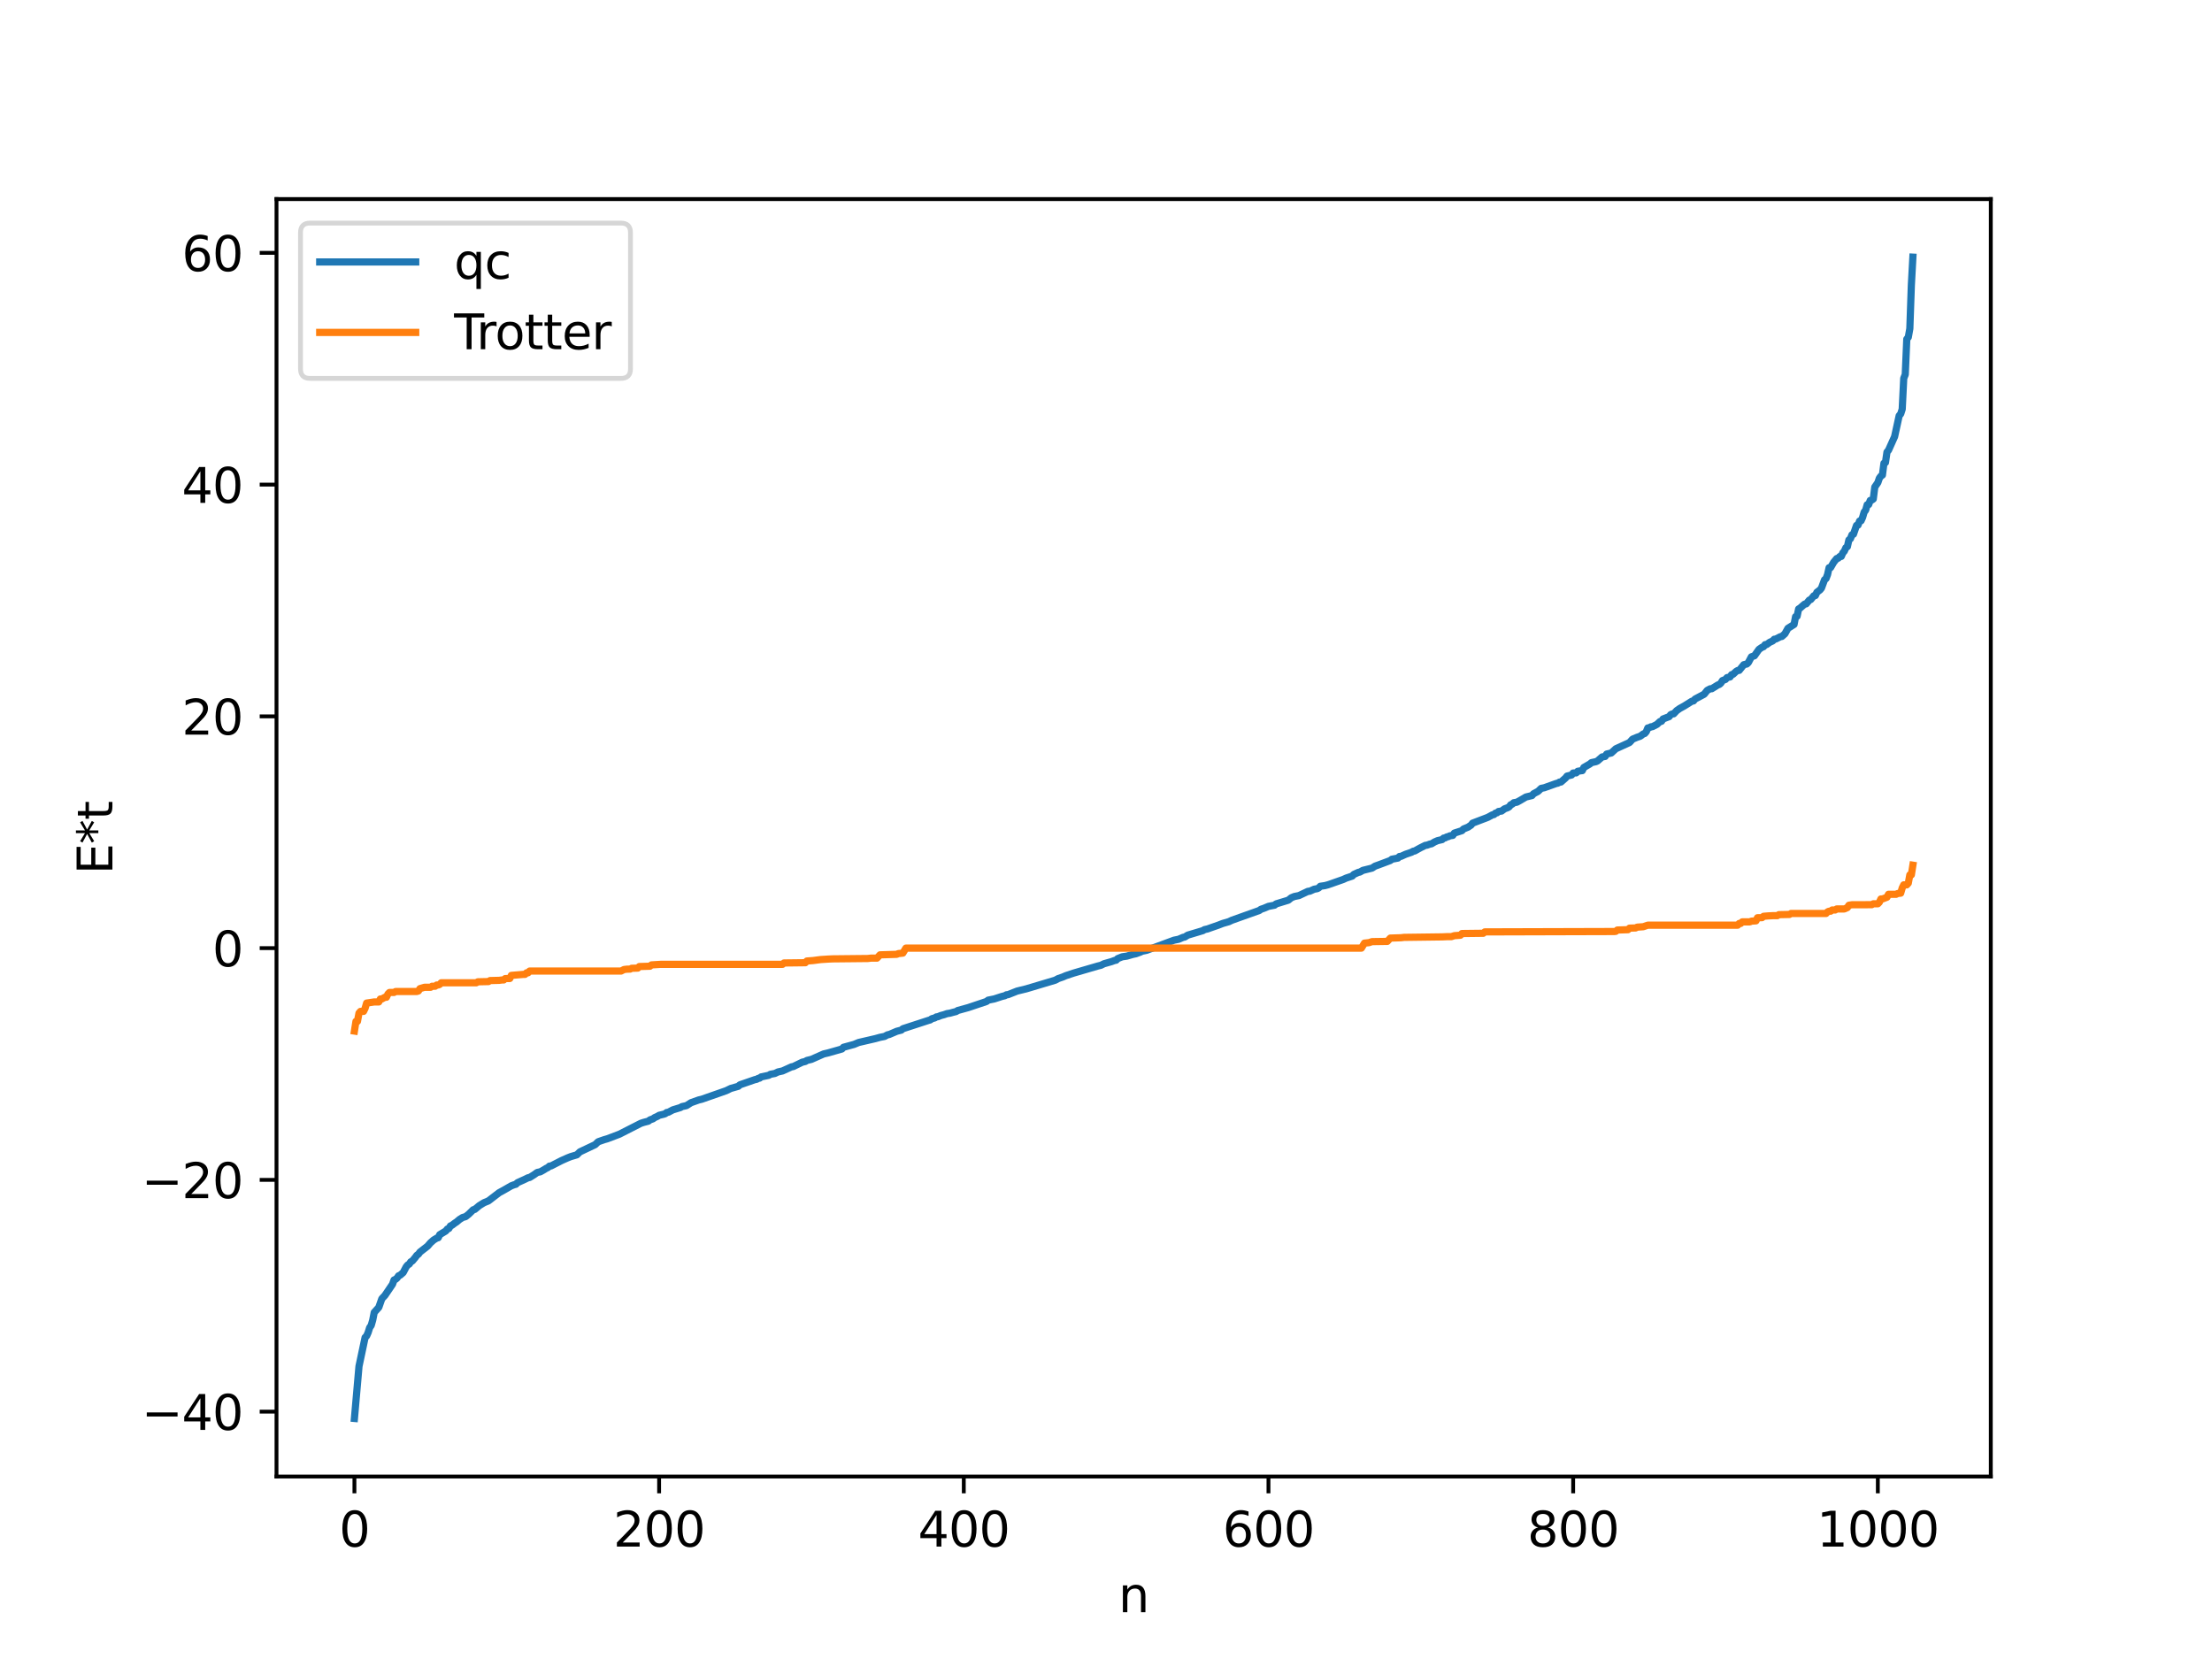 <?xml version="1.0" encoding="utf-8" standalone="no"?>
<!DOCTYPE svg PUBLIC "-//W3C//DTD SVG 1.1//EN"
  "http://www.w3.org/Graphics/SVG/1.1/DTD/svg11.dtd">
<svg xmlns:xlink="http://www.w3.org/1999/xlink" width="460.8pt" height="345.6pt" viewBox="0 0 460.8 345.6" xmlns="http://www.w3.org/2000/svg" version="1.1">
 <defs>
  <style type="text/css">*{stroke-linejoin: round; stroke-linecap: butt}</style>
 </defs>
 <g id="figure_1">
  <g id="patch_1">
   <path d="M 0 345.6 
L 460.8 345.6 
L 460.8 0 
L 0 0 
z
" style="fill: #ffffff"/>
  </g>
  <g id="axes_1">
   <g id="patch_2">
    <path d="M 57.6 307.584 
L 414.72 307.584 
L 414.72 41.472 
L 57.6 41.472 
z
" style="fill: #ffffff"/>
   </g>
   <g id="matplotlib.axis_1">
    <g id="xtick_1">
     <g id="line2d_1">
      <defs>
       <path id="m0d0a11dd89" d="M 0 0 
L 0 3.5 
" style="stroke: #000000; stroke-width: 0.8"/>
      </defs>
      <g>
       <use xlink:href="#m0d0a11dd89" x="73.833" y="307.584" style="stroke: #000000; stroke-width: 0.8"/>
      </g>
     </g>
     <g id="text_1">
      <!-- 0 -->
      <g transform="translate(70.651 322.182) scale(0.1 -0.1)">
       <defs>
        <path id="DejaVuSans-30" d="M 2034 4250 
Q 1547 4250 1301 3770 
Q 1056 3291 1056 2328 
Q 1056 1369 1301 889 
Q 1547 409 2034 409 
Q 2525 409 2770 889 
Q 3016 1369 3016 2328 
Q 3016 3291 2770 3770 
Q 2525 4250 2034 4250 
z
M 2034 4750 
Q 2819 4750 3233 4129 
Q 3647 3509 3647 2328 
Q 3647 1150 3233 529 
Q 2819 -91 2034 -91 
Q 1250 -91 836 529 
Q 422 1150 422 2328 
Q 422 3509 836 4129 
Q 1250 4750 2034 4750 
z
" transform="scale(0.016)"/>
       </defs>
       <use xlink:href="#DejaVuSans-30"/>
      </g>
     </g>
    </g>
    <g id="xtick_2">
     <g id="line2d_2">
      <g>
       <use xlink:href="#m0d0a11dd89" x="137.304" y="307.584" style="stroke: #000000; stroke-width: 0.8"/>
      </g>
     </g>
     <g id="text_2">
      <!-- 200 -->
      <g transform="translate(127.76 322.182) scale(0.1 -0.1)">
       <defs>
        <path id="DejaVuSans-32" d="M 1228 531 
L 3431 531 
L 3431 0 
L 469 0 
L 469 531 
Q 828 903 1448 1529 
Q 2069 2156 2228 2338 
Q 2531 2678 2651 2914 
Q 2772 3150 2772 3378 
Q 2772 3750 2511 3984 
Q 2250 4219 1831 4219 
Q 1534 4219 1204 4116 
Q 875 4013 500 3803 
L 500 4441 
Q 881 4594 1212 4672 
Q 1544 4750 1819 4750 
Q 2544 4750 2975 4387 
Q 3406 4025 3406 3419 
Q 3406 3131 3298 2873 
Q 3191 2616 2906 2266 
Q 2828 2175 2409 1742 
Q 1991 1309 1228 531 
z
" transform="scale(0.016)"/>
       </defs>
       <use xlink:href="#DejaVuSans-32"/>
       <use xlink:href="#DejaVuSans-30" x="63.623"/>
       <use xlink:href="#DejaVuSans-30" x="127.246"/>
      </g>
     </g>
    </g>
    <g id="xtick_3">
     <g id="line2d_3">
      <g>
       <use xlink:href="#m0d0a11dd89" x="200.775" y="307.584" style="stroke: #000000; stroke-width: 0.8"/>
      </g>
     </g>
     <g id="text_3">
      <!-- 400 -->
      <g transform="translate(191.231 322.182) scale(0.1 -0.1)">
       <defs>
        <path id="DejaVuSans-34" d="M 2419 4116 
L 825 1625 
L 2419 1625 
L 2419 4116 
z
M 2253 4666 
L 3047 4666 
L 3047 1625 
L 3713 1625 
L 3713 1100 
L 3047 1100 
L 3047 0 
L 2419 0 
L 2419 1100 
L 313 1100 
L 313 1709 
L 2253 4666 
z
" transform="scale(0.016)"/>
       </defs>
       <use xlink:href="#DejaVuSans-34"/>
       <use xlink:href="#DejaVuSans-30" x="63.623"/>
       <use xlink:href="#DejaVuSans-30" x="127.246"/>
      </g>
     </g>
    </g>
    <g id="xtick_4">
     <g id="line2d_4">
      <g>
       <use xlink:href="#m0d0a11dd89" x="264.246" y="307.584" style="stroke: #000000; stroke-width: 0.8"/>
      </g>
     </g>
     <g id="text_4">
      <!-- 600 -->
      <g transform="translate(254.702 322.182) scale(0.1 -0.1)">
       <defs>
        <path id="DejaVuSans-36" d="M 2113 2584 
Q 1688 2584 1439 2293 
Q 1191 2003 1191 1497 
Q 1191 994 1439 701 
Q 1688 409 2113 409 
Q 2538 409 2786 701 
Q 3034 994 3034 1497 
Q 3034 2003 2786 2293 
Q 2538 2584 2113 2584 
z
M 3366 4563 
L 3366 3988 
Q 3128 4100 2886 4159 
Q 2644 4219 2406 4219 
Q 1781 4219 1451 3797 
Q 1122 3375 1075 2522 
Q 1259 2794 1537 2939 
Q 1816 3084 2150 3084 
Q 2853 3084 3261 2657 
Q 3669 2231 3669 1497 
Q 3669 778 3244 343 
Q 2819 -91 2113 -91 
Q 1303 -91 875 529 
Q 447 1150 447 2328 
Q 447 3434 972 4092 
Q 1497 4750 2381 4750 
Q 2619 4750 2861 4703 
Q 3103 4656 3366 4563 
z
" transform="scale(0.016)"/>
       </defs>
       <use xlink:href="#DejaVuSans-36"/>
       <use xlink:href="#DejaVuSans-30" x="63.623"/>
       <use xlink:href="#DejaVuSans-30" x="127.246"/>
      </g>
     </g>
    </g>
    <g id="xtick_5">
     <g id="line2d_5">
      <g>
       <use xlink:href="#m0d0a11dd89" x="327.717" y="307.584" style="stroke: #000000; stroke-width: 0.8"/>
      </g>
     </g>
     <g id="text_5">
      <!-- 800 -->
      <g transform="translate(318.173 322.182) scale(0.1 -0.1)">
       <defs>
        <path id="DejaVuSans-38" d="M 2034 2216 
Q 1584 2216 1326 1975 
Q 1069 1734 1069 1313 
Q 1069 891 1326 650 
Q 1584 409 2034 409 
Q 2484 409 2743 651 
Q 3003 894 3003 1313 
Q 3003 1734 2745 1975 
Q 2488 2216 2034 2216 
z
M 1403 2484 
Q 997 2584 770 2862 
Q 544 3141 544 3541 
Q 544 4100 942 4425 
Q 1341 4750 2034 4750 
Q 2731 4750 3128 4425 
Q 3525 4100 3525 3541 
Q 3525 3141 3298 2862 
Q 3072 2584 2669 2484 
Q 3125 2378 3379 2068 
Q 3634 1759 3634 1313 
Q 3634 634 3220 271 
Q 2806 -91 2034 -91 
Q 1263 -91 848 271 
Q 434 634 434 1313 
Q 434 1759 690 2068 
Q 947 2378 1403 2484 
z
M 1172 3481 
Q 1172 3119 1398 2916 
Q 1625 2713 2034 2713 
Q 2441 2713 2670 2916 
Q 2900 3119 2900 3481 
Q 2900 3844 2670 4047 
Q 2441 4250 2034 4250 
Q 1625 4250 1398 4047 
Q 1172 3844 1172 3481 
z
" transform="scale(0.016)"/>
       </defs>
       <use xlink:href="#DejaVuSans-38"/>
       <use xlink:href="#DejaVuSans-30" x="63.623"/>
       <use xlink:href="#DejaVuSans-30" x="127.246"/>
      </g>
     </g>
    </g>
    <g id="xtick_6">
     <g id="line2d_6">
      <g>
       <use xlink:href="#m0d0a11dd89" x="391.188" y="307.584" style="stroke: #000000; stroke-width: 0.8"/>
      </g>
     </g>
     <g id="text_6">
      <!-- 1000 -->
      <g transform="translate(378.463 322.182) scale(0.1 -0.1)">
       <defs>
        <path id="DejaVuSans-31" d="M 794 531 
L 1825 531 
L 1825 4091 
L 703 3866 
L 703 4441 
L 1819 4666 
L 2450 4666 
L 2450 531 
L 3481 531 
L 3481 0 
L 794 0 
L 794 531 
z
" transform="scale(0.016)"/>
       </defs>
       <use xlink:href="#DejaVuSans-31"/>
       <use xlink:href="#DejaVuSans-30" x="63.623"/>
       <use xlink:href="#DejaVuSans-30" x="127.246"/>
       <use xlink:href="#DejaVuSans-30" x="190.869"/>
      </g>
     </g>
    </g>
    <g id="text_7">
     <!-- n -->
     <g transform="translate(232.991 335.861) scale(0.1 -0.1)">
      <defs>
       <path id="DejaVuSans-6e" d="M 3513 2113 
L 3513 0 
L 2938 0 
L 2938 2094 
Q 2938 2591 2744 2837 
Q 2550 3084 2163 3084 
Q 1697 3084 1428 2787 
Q 1159 2491 1159 1978 
L 1159 0 
L 581 0 
L 581 3500 
L 1159 3500 
L 1159 2956 
Q 1366 3272 1645 3428 
Q 1925 3584 2291 3584 
Q 2894 3584 3203 3211 
Q 3513 2838 3513 2113 
z
" transform="scale(0.016)"/>
      </defs>
      <use xlink:href="#DejaVuSans-6e"/>
     </g>
    </g>
   </g>
   <g id="matplotlib.axis_2">
    <g id="ytick_1">
     <g id="line2d_7">
      <defs>
       <path id="mdba0d6da45" d="M 0 0 
L -3.5 0 
" style="stroke: #000000; stroke-width: 0.8"/>
      </defs>
      <g>
       <use xlink:href="#mdba0d6da45" x="57.6" y="294.07" style="stroke: #000000; stroke-width: 0.8"/>
      </g>
     </g>
     <g id="text_8">
      <!-- −40 -->
      <g transform="translate(29.495 297.869) scale(0.1 -0.1)">
       <defs>
        <path id="DejaVuSans-2212" d="M 678 2272 
L 4684 2272 
L 4684 1741 
L 678 1741 
L 678 2272 
z
" transform="scale(0.016)"/>
       </defs>
       <use xlink:href="#DejaVuSans-2212"/>
       <use xlink:href="#DejaVuSans-34" x="83.789"/>
       <use xlink:href="#DejaVuSans-30" x="147.412"/>
      </g>
     </g>
    </g>
    <g id="ytick_2">
     <g id="line2d_8">
      <g>
       <use xlink:href="#mdba0d6da45" x="57.6" y="245.79" style="stroke: #000000; stroke-width: 0.8"/>
      </g>
     </g>
     <g id="text_9">
      <!-- −20 -->
      <g transform="translate(29.495 249.589) scale(0.1 -0.1)">
       <use xlink:href="#DejaVuSans-2212"/>
       <use xlink:href="#DejaVuSans-32" x="83.789"/>
       <use xlink:href="#DejaVuSans-30" x="147.412"/>
      </g>
     </g>
    </g>
    <g id="ytick_3">
     <g id="line2d_9">
      <g>
       <use xlink:href="#mdba0d6da45" x="57.6" y="197.511" style="stroke: #000000; stroke-width: 0.8"/>
      </g>
     </g>
     <g id="text_10">
      <!-- 0 -->
      <g transform="translate(44.237 201.31) scale(0.1 -0.1)">
       <use xlink:href="#DejaVuSans-30"/>
      </g>
     </g>
    </g>
    <g id="ytick_4">
     <g id="line2d_10">
      <g>
       <use xlink:href="#mdba0d6da45" x="57.6" y="149.231" style="stroke: #000000; stroke-width: 0.8"/>
      </g>
     </g>
     <g id="text_11">
      <!-- 20 -->
      <g transform="translate(37.875 153.031) scale(0.1 -0.1)">
       <use xlink:href="#DejaVuSans-32"/>
       <use xlink:href="#DejaVuSans-30" x="63.623"/>
      </g>
     </g>
    </g>
    <g id="ytick_5">
     <g id="line2d_11">
      <g>
       <use xlink:href="#mdba0d6da45" x="57.6" y="100.952" style="stroke: #000000; stroke-width: 0.8"/>
      </g>
     </g>
     <g id="text_12">
      <!-- 40 -->
      <g transform="translate(37.875 104.751) scale(0.1 -0.1)">
       <use xlink:href="#DejaVuSans-34"/>
       <use xlink:href="#DejaVuSans-30" x="63.623"/>
      </g>
     </g>
    </g>
    <g id="ytick_6">
     <g id="line2d_12">
      <g>
       <use xlink:href="#mdba0d6da45" x="57.6" y="52.672" style="stroke: #000000; stroke-width: 0.8"/>
      </g>
     </g>
     <g id="text_13">
      <!-- 60 -->
      <g transform="translate(37.875 56.472) scale(0.1 -0.1)">
       <use xlink:href="#DejaVuSans-36"/>
       <use xlink:href="#DejaVuSans-30" x="63.623"/>
      </g>
     </g>
    </g>
    <g id="text_14">
     <!-- E*t -->
     <g transform="translate(23.416 182.148) rotate(-90) scale(0.1 -0.1)">
      <defs>
       <path id="DejaVuSans-45" d="M 628 4666 
L 3578 4666 
L 3578 4134 
L 1259 4134 
L 1259 2753 
L 3481 2753 
L 3481 2222 
L 1259 2222 
L 1259 531 
L 3634 531 
L 3634 0 
L 628 0 
L 628 4666 
z
" transform="scale(0.016)"/>
       <path id="DejaVuSans-2a" d="M 3009 3897 
L 1888 3291 
L 3009 2681 
L 2828 2375 
L 1778 3009 
L 1778 1831 
L 1422 1831 
L 1422 3009 
L 372 2375 
L 191 2681 
L 1313 3291 
L 191 3897 
L 372 4206 
L 1422 3572 
L 1422 4750 
L 1778 4750 
L 1778 3572 
L 2828 4206 
L 3009 3897 
z
" transform="scale(0.016)"/>
       <path id="DejaVuSans-74" d="M 1172 4494 
L 1172 3500 
L 2356 3500 
L 2356 3053 
L 1172 3053 
L 1172 1153 
Q 1172 725 1289 603 
Q 1406 481 1766 481 
L 2356 481 
L 2356 0 
L 1766 0 
Q 1100 0 847 248 
Q 594 497 594 1153 
L 594 3053 
L 172 3053 
L 172 3500 
L 594 3500 
L 594 4494 
L 1172 4494 
z
" transform="scale(0.016)"/>
      </defs>
      <use xlink:href="#DejaVuSans-45"/>
      <use xlink:href="#DejaVuSans-2a" x="63.184"/>
      <use xlink:href="#DejaVuSans-74" x="113.184"/>
     </g>
    </g>
   </g>
   <g id="line2d_13">
    <path d="M 73.833 295.488 
L 74.785 284.622 
L 76.054 278.626 
L 76.372 278.305 
L 76.689 277.587 
L 77.006 276.568 
L 77.324 276.116 
L 77.641 275.013 
L 77.958 273.402 
L 78.91 272.348 
L 79.545 270.546 
L 80.18 269.871 
L 81.767 267.532 
L 82.084 266.638 
L 82.401 266.505 
L 82.719 266.236 
L 83.036 265.77 
L 83.353 265.648 
L 83.988 265.098 
L 84.623 263.901 
L 84.94 263.514 
L 85.258 263.329 
L 85.575 262.854 
L 85.892 262.694 
L 86.527 261.932 
L 86.844 261.491 
L 87.162 261.274 
L 87.479 260.834 
L 89.066 259.602 
L 89.7 258.876 
L 90.335 258.318 
L 90.97 257.925 
L 91.287 257.841 
L 91.605 257.202 
L 92.874 256.434 
L 93.191 256.03 
L 93.509 255.919 
L 93.826 255.388 
L 94.143 255.248 
L 94.778 254.77 
L 95.096 254.569 
L 95.73 254.032 
L 96.365 253.628 
L 97 253.446 
L 97.634 252.941 
L 98.586 252.011 
L 98.904 251.939 
L 99.856 251.145 
L 100.808 250.557 
L 101.76 250.158 
L 103.981 248.456 
L 104.934 247.936 
L 106.52 247.024 
L 107.155 246.787 
L 107.472 246.707 
L 107.79 246.38 
L 109.377 245.659 
L 110.011 245.346 
L 110.329 245.295 
L 111.281 244.7 
L 111.915 244.241 
L 112.55 244.113 
L 113.185 243.759 
L 113.82 243.365 
L 114.137 243.23 
L 114.454 242.925 
L 114.772 242.901 
L 116.993 241.76 
L 118.262 241.197 
L 118.897 240.946 
L 120.167 240.57 
L 120.801 239.955 
L 123.975 238.455 
L 124.61 237.85 
L 125.879 237.409 
L 126.514 237.229 
L 129.053 236.267 
L 133.496 234.004 
L 134.13 233.799 
L 135.082 233.555 
L 135.4 233.291 
L 136.034 233.069 
L 136.352 232.827 
L 136.986 232.543 
L 137.304 232.339 
L 138.256 232.111 
L 138.573 232.009 
L 138.891 231.751 
L 139.208 231.713 
L 140.16 231.208 
L 141.747 230.722 
L 142.064 230.523 
L 142.699 230.389 
L 143.016 230.313 
L 143.968 229.705 
L 145.555 229.141 
L 146.19 228.99 
L 151.267 227.215 
L 152.22 226.749 
L 153.806 226.294 
L 154.124 225.993 
L 157.297 224.895 
L 157.615 224.846 
L 157.932 224.647 
L 158.249 224.595 
L 158.567 224.339 
L 160.153 224.006 
L 160.471 223.799 
L 161.423 223.621 
L 162.058 223.311 
L 163.01 223.099 
L 164.914 222.234 
L 165.231 222.193 
L 167.135 221.27 
L 167.77 221.124 
L 168.087 220.915 
L 169.039 220.683 
L 171.578 219.557 
L 172.53 219.335 
L 175.386 218.522 
L 175.704 218.171 
L 177.925 217.565 
L 178.877 217.168 
L 182.368 216.359 
L 183.32 216.093 
L 184.272 215.907 
L 184.907 215.562 
L 185.224 215.514 
L 186.177 215.106 
L 186.811 214.834 
L 187.763 214.587 
L 188.081 214.305 
L 193.476 212.549 
L 193.793 212.468 
L 194.11 212.217 
L 194.745 212.049 
L 195.062 211.84 
L 195.38 211.802 
L 196.015 211.544 
L 196.649 211.379 
L 197.284 211.156 
L 197.919 211.056 
L 198.553 210.877 
L 199.188 210.721 
L 199.505 210.509 
L 201.727 209.895 
L 205.535 208.616 
L 205.853 208.351 
L 207.122 208.095 
L 208.709 207.58 
L 209.343 207.423 
L 209.661 207.233 
L 209.978 207.211 
L 211.882 206.459 
L 212.517 206.303 
L 213.786 205.994 
L 219.816 204.194 
L 220.451 203.852 
L 221.403 203.526 
L 222.038 203.25 
L 223.624 202.722 
L 228.702 201.241 
L 229.337 201.087 
L 229.972 200.769 
L 231.558 200.318 
L 232.193 200.082 
L 232.51 200.028 
L 232.828 199.694 
L 233.78 199.317 
L 234.732 199.179 
L 236.001 198.814 
L 236.636 198.683 
L 237.588 198.33 
L 237.905 198.164 
L 238.858 197.97 
L 244.57 195.86 
L 245.522 195.668 
L 246.474 195.26 
L 246.791 195.211 
L 247.426 194.809 
L 250.6 193.858 
L 250.917 193.654 
L 251.552 193.515 
L 252.186 193.289 
L 253.773 192.737 
L 254.725 192.369 
L 255.995 192.002 
L 256.629 191.702 
L 262.342 189.666 
L 262.659 189.426 
L 263.294 189.211 
L 264.246 188.811 
L 265.515 188.565 
L 265.833 188.299 
L 268.372 187.526 
L 269.006 187.017 
L 269.641 186.757 
L 270.593 186.568 
L 272.497 185.669 
L 272.815 185.664 
L 273.767 185.239 
L 274.401 185.124 
L 274.719 184.962 
L 275.036 184.63 
L 275.988 184.49 
L 276.623 184.326 
L 279.796 183.215 
L 280.431 182.923 
L 281.7 182.502 
L 282.018 182.162 
L 282.97 181.728 
L 283.287 181.67 
L 283.922 181.31 
L 285.826 180.838 
L 286.461 180.429 
L 287.096 180.207 
L 289.634 179.255 
L 289.952 178.991 
L 291.221 178.751 
L 291.539 178.422 
L 291.856 178.396 
L 292.808 177.962 
L 294.077 177.524 
L 294.395 177.322 
L 294.712 177.278 
L 295.347 176.918 
L 295.981 176.572 
L 296.934 176.099 
L 297.251 176.07 
L 297.886 175.836 
L 298.203 175.785 
L 298.838 175.399 
L 299.472 175.121 
L 300.424 174.9 
L 300.742 174.586 
L 301.059 174.548 
L 301.377 174.346 
L 301.694 174.294 
L 302.011 174.122 
L 302.646 174.027 
L 302.963 173.55 
L 304.55 173.038 
L 304.867 172.695 
L 305.82 172.31 
L 306.454 171.881 
L 306.772 171.475 
L 309.945 170.267 
L 310.897 169.743 
L 311.215 169.693 
L 311.532 169.39 
L 311.849 169.331 
L 312.167 169.047 
L 312.801 168.958 
L 313.436 168.491 
L 314.071 168.259 
L 314.388 168.073 
L 314.705 167.651 
L 315.023 167.525 
L 315.34 167.225 
L 315.975 167.123 
L 316.61 166.778 
L 317.879 166.032 
L 319.148 165.727 
L 319.466 165.35 
L 320.418 164.841 
L 321.053 164.235 
L 321.687 164.108 
L 324.226 163.2 
L 324.543 163.144 
L 324.861 162.925 
L 325.178 162.911 
L 326.13 162.076 
L 326.448 161.671 
L 327.4 161.441 
L 327.717 161.032 
L 328.352 161.006 
L 328.669 160.675 
L 329.304 160.567 
L 329.621 160.533 
L 329.939 159.879 
L 331.208 159.143 
L 331.525 158.871 
L 332.477 158.663 
L 332.795 158.517 
L 333.747 157.687 
L 334.381 157.581 
L 334.699 157.081 
L 335.651 156.863 
L 336.603 155.986 
L 339.459 154.682 
L 340.094 153.979 
L 341.046 153.585 
L 341.681 153.372 
L 342.315 152.902 
L 342.633 152.798 
L 342.95 152.427 
L 343.267 151.647 
L 343.585 151.597 
L 343.902 151.411 
L 344.22 151.389 
L 345.172 150.9 
L 345.806 150.31 
L 346.124 150.26 
L 346.441 149.776 
L 347.71 149.292 
L 348.028 148.881 
L 348.345 148.729 
L 348.662 148.7 
L 349.297 148.024 
L 349.932 147.581 
L 350.884 147.056 
L 352.471 146.061 
L 352.788 146.016 
L 353.105 145.629 
L 355.01 144.619 
L 355.644 143.818 
L 356.279 143.484 
L 356.596 143.476 
L 357.866 142.685 
L 358.183 142.577 
L 358.5 142.285 
L 358.818 141.776 
L 359.453 141.539 
L 359.77 141.16 
L 360.405 141.017 
L 360.722 140.542 
L 361.039 140.453 
L 361.674 139.866 
L 361.991 139.678 
L 362.309 139.651 
L 363.261 138.47 
L 363.896 138.32 
L 364.213 138.018 
L 364.848 136.828 
L 365.482 136.614 
L 366.434 135.268 
L 367.069 134.834 
L 367.386 134.72 
L 367.704 134.29 
L 368.021 134.271 
L 368.656 133.804 
L 369.291 133.513 
L 369.608 133.165 
L 369.925 133.124 
L 370.877 132.642 
L 371.195 132.59 
L 371.829 132.025 
L 372.464 130.889 
L 373.734 130.086 
L 374.051 128.461 
L 374.368 128.377 
L 374.686 126.858 
L 375.003 126.663 
L 375.638 126.1 
L 375.955 125.844 
L 376.272 125.788 
L 376.907 125.015 
L 377.224 124.888 
L 377.859 124.108 
L 378.177 124.066 
L 378.494 123.375 
L 379.129 122.9 
L 379.446 122.508 
L 380.081 120.782 
L 380.398 120.523 
L 380.715 119.687 
L 381.033 118.259 
L 381.35 118.237 
L 381.985 117.138 
L 382.62 116.355 
L 382.937 116.277 
L 383.254 115.933 
L 383.572 115.913 
L 383.889 115.177 
L 384.206 114.825 
L 384.524 114.106 
L 384.841 113.887 
L 385.158 112.476 
L 385.476 112.224 
L 385.793 111.412 
L 386.11 111.289 
L 386.745 109.454 
L 387.062 109.391 
L 387.38 108.544 
L 387.697 108.485 
L 388.015 107.782 
L 388.332 106.683 
L 388.649 106.278 
L 388.967 105.142 
L 389.284 105.108 
L 389.601 104.247 
L 389.919 104.18 
L 390.236 103.952 
L 390.553 101.46 
L 391.188 100.541 
L 391.505 99.615 
L 391.823 99.185 
L 392.14 98.968 
L 392.458 96.503 
L 392.775 96.357 
L 393.092 94.175 
L 393.41 93.791 
L 394.679 90.965 
L 395.631 86.596 
L 395.948 86.229 
L 396.266 85.234 
L 396.583 78.809 
L 396.9 78.016 
L 397.218 70.642 
L 397.535 70.243 
L 397.853 68.462 
L 398.17 59.402 
L 398.487 53.568 
L 398.487 53.568 
" clip-path="url(#p8830b2e0b4)" style="fill: none; stroke: #1f77b4; stroke-width: 1.5; stroke-linecap: square"/>
   </g>
   <g id="line2d_14">
    <path d="M 73.833 214.789 
L 74.15 212.772 
L 74.467 212.772 
L 74.785 211.049 
L 75.102 210.691 
L 75.737 210.691 
L 76.054 210.046 
L 76.372 208.958 
L 77.958 208.722 
L 78.91 208.722 
L 79.228 208.108 
L 79.545 208.108 
L 80.18 207.749 
L 80.497 207.749 
L 80.815 207.07 
L 81.132 206.75 
L 82.084 206.744 
L 82.401 206.555 
L 86.844 206.545 
L 87.162 206.441 
L 87.479 205.949 
L 88.431 205.67 
L 89.7 205.67 
L 90.018 205.452 
L 90.653 205.452 
L 90.97 205.199 
L 91.287 205.199 
L 91.605 205.068 
L 91.922 204.729 
L 99.221 204.729 
L 99.539 204.527 
L 101.76 204.479 
L 102.077 204.27 
L 103.981 204.223 
L 104.616 204.141 
L 104.934 204.141 
L 105.251 203.854 
L 106.203 203.84 
L 106.52 203.192 
L 109.059 202.979 
L 109.377 202.979 
L 109.694 202.652 
L 110.011 202.652 
L 110.329 202.29 
L 129.37 202.29 
L 130.005 201.966 
L 130.639 201.892 
L 131.274 201.879 
L 131.591 201.711 
L 132.861 201.673 
L 133.178 201.349 
L 135.4 201.281 
L 135.717 201.006 
L 137.621 200.89 
L 163.01 200.89 
L 163.327 200.604 
L 167.77 200.552 
L 168.087 200.197 
L 169.357 200.103 
L 170.943 199.895 
L 172.53 199.792 
L 173.482 199.749 
L 180.781 199.673 
L 181.416 199.599 
L 182.686 199.599 
L 183.32 198.911 
L 186.811 198.804 
L 187.129 198.653 
L 188.081 198.55 
L 188.715 197.511 
L 283.605 197.511 
L 284.239 196.472 
L 285.191 196.369 
L 285.826 196.157 
L 289 196.111 
L 289.634 195.422 
L 291.856 195.348 
L 292.491 195.273 
L 300.424 195.17 
L 301.377 195.126 
L 302.329 195.126 
L 302.963 194.919 
L 304.233 194.824 
L 304.55 194.47 
L 308.993 194.418 
L 309.31 194.131 
L 336.286 194.053 
L 336.603 194.016 
L 336.92 193.74 
L 339.142 193.672 
L 339.459 193.349 
L 340.729 193.31 
L 341.046 193.142 
L 342.315 193.055 
L 343.267 192.731 
L 361.991 192.731 
L 362.309 192.37 
L 362.626 192.37 
L 362.943 192.043 
L 364.53 192.043 
L 364.848 191.893 
L 365.8 191.829 
L 366.117 191.182 
L 367.069 191.167 
L 367.386 190.88 
L 368.339 190.799 
L 369.291 190.752 
L 370.243 190.752 
L 370.56 190.542 
L 372.781 190.495 
L 373.099 190.293 
L 380.398 190.293 
L 380.715 189.954 
L 381.033 189.822 
L 381.35 189.822 
L 381.667 189.569 
L 382.302 189.569 
L 382.62 189.352 
L 384.206 189.352 
L 384.841 189.073 
L 385.158 188.581 
L 385.793 188.477 
L 389.284 188.466 
L 389.919 188.466 
L 390.236 188.277 
L 391.188 188.272 
L 391.505 187.952 
L 391.823 187.273 
L 392.14 187.273 
L 393.092 186.913 
L 393.41 186.299 
L 394.996 186.299 
L 395.314 186.131 
L 395.948 186.064 
L 396.266 184.975 
L 396.583 184.331 
L 397.218 184.331 
L 397.535 183.973 
L 397.853 182.249 
L 398.17 182.249 
L 398.487 180.233 
L 398.487 180.233 
" clip-path="url(#p8830b2e0b4)" style="fill: none; stroke: #ff7f0e; stroke-width: 1.5; stroke-linecap: square"/>
   </g>
   <g id="patch_3">
    <path d="M 57.6 307.584 
L 57.6 41.472 
" style="fill: none; stroke: #000000; stroke-width: 0.8; stroke-linejoin: miter; stroke-linecap: square"/>
   </g>
   <g id="patch_4">
    <path d="M 414.72 307.584 
L 414.72 41.472 
" style="fill: none; stroke: #000000; stroke-width: 0.8; stroke-linejoin: miter; stroke-linecap: square"/>
   </g>
   <g id="patch_5">
    <path d="M 57.6 307.584 
L 414.72 307.584 
" style="fill: none; stroke: #000000; stroke-width: 0.8; stroke-linejoin: miter; stroke-linecap: square"/>
   </g>
   <g id="patch_6">
    <path d="M 57.6 41.472 
L 414.72 41.472 
" style="fill: none; stroke: #000000; stroke-width: 0.8; stroke-linejoin: miter; stroke-linecap: square"/>
   </g>
   <g id="legend_1">
    <g id="patch_7">
     <path d="M 64.6 78.828 
L 129.342 78.828 
Q 131.342 78.828 131.342 76.828 
L 131.342 48.472 
Q 131.342 46.472 129.342 46.472 
L 64.6 46.472 
Q 62.6 46.472 62.6 48.472 
L 62.6 76.828 
Q 62.6 78.828 64.6 78.828 
z
" style="fill: #ffffff; opacity: 0.8; stroke: #cccccc; stroke-linejoin: miter"/>
    </g>
    <g id="line2d_15">
     <path d="M 66.6 54.57 
L 76.6 54.57 
L 86.6 54.57 
" style="fill: none; stroke: #1f77b4; stroke-width: 1.5; stroke-linecap: square"/>
    </g>
    <g id="text_15">
     <!-- qc -->
     <g transform="translate(94.6 58.07) scale(0.1 -0.1)">
      <defs>
       <path id="DejaVuSans-71" d="M 947 1747 
Q 947 1113 1208 752 
Q 1469 391 1925 391 
Q 2381 391 2643 752 
Q 2906 1113 2906 1747 
Q 2906 2381 2643 2742 
Q 2381 3103 1925 3103 
Q 1469 3103 1208 2742 
Q 947 2381 947 1747 
z
M 2906 525 
Q 2725 213 2448 61 
Q 2172 -91 1784 -91 
Q 1150 -91 751 415 
Q 353 922 353 1747 
Q 353 2572 751 3078 
Q 1150 3584 1784 3584 
Q 2172 3584 2448 3432 
Q 2725 3281 2906 2969 
L 2906 3500 
L 3481 3500 
L 3481 -1331 
L 2906 -1331 
L 2906 525 
z
" transform="scale(0.016)"/>
       <path id="DejaVuSans-63" d="M 3122 3366 
L 3122 2828 
Q 2878 2963 2633 3030 
Q 2388 3097 2138 3097 
Q 1578 3097 1268 2742 
Q 959 2388 959 1747 
Q 959 1106 1268 751 
Q 1578 397 2138 397 
Q 2388 397 2633 464 
Q 2878 531 3122 666 
L 3122 134 
Q 2881 22 2623 -34 
Q 2366 -91 2075 -91 
Q 1284 -91 818 406 
Q 353 903 353 1747 
Q 353 2603 823 3093 
Q 1294 3584 2113 3584 
Q 2378 3584 2631 3529 
Q 2884 3475 3122 3366 
z
" transform="scale(0.016)"/>
      </defs>
      <use xlink:href="#DejaVuSans-71"/>
      <use xlink:href="#DejaVuSans-63" x="63.477"/>
     </g>
    </g>
    <g id="line2d_16">
     <path d="M 66.6 69.249 
L 76.6 69.249 
L 86.6 69.249 
" style="fill: none; stroke: #ff7f0e; stroke-width: 1.5; stroke-linecap: square"/>
    </g>
    <g id="text_16">
     <!-- Trotter -->
     <g transform="translate(94.6 72.749) scale(0.1 -0.1)">
      <defs>
       <path id="DejaVuSans-54" d="M -19 4666 
L 3928 4666 
L 3928 4134 
L 2272 4134 
L 2272 0 
L 1638 0 
L 1638 4134 
L -19 4134 
L -19 4666 
z
" transform="scale(0.016)"/>
       <path id="DejaVuSans-72" d="M 2631 2963 
Q 2534 3019 2420 3045 
Q 2306 3072 2169 3072 
Q 1681 3072 1420 2755 
Q 1159 2438 1159 1844 
L 1159 0 
L 581 0 
L 581 3500 
L 1159 3500 
L 1159 2956 
Q 1341 3275 1631 3429 
Q 1922 3584 2338 3584 
Q 2397 3584 2469 3576 
Q 2541 3569 2628 3553 
L 2631 2963 
z
" transform="scale(0.016)"/>
       <path id="DejaVuSans-6f" d="M 1959 3097 
Q 1497 3097 1228 2736 
Q 959 2375 959 1747 
Q 959 1119 1226 758 
Q 1494 397 1959 397 
Q 2419 397 2687 759 
Q 2956 1122 2956 1747 
Q 2956 2369 2687 2733 
Q 2419 3097 1959 3097 
z
M 1959 3584 
Q 2709 3584 3137 3096 
Q 3566 2609 3566 1747 
Q 3566 888 3137 398 
Q 2709 -91 1959 -91 
Q 1206 -91 779 398 
Q 353 888 353 1747 
Q 353 2609 779 3096 
Q 1206 3584 1959 3584 
z
" transform="scale(0.016)"/>
       <path id="DejaVuSans-65" d="M 3597 1894 
L 3597 1613 
L 953 1613 
Q 991 1019 1311 708 
Q 1631 397 2203 397 
Q 2534 397 2845 478 
Q 3156 559 3463 722 
L 3463 178 
Q 3153 47 2828 -22 
Q 2503 -91 2169 -91 
Q 1331 -91 842 396 
Q 353 884 353 1716 
Q 353 2575 817 3079 
Q 1281 3584 2069 3584 
Q 2775 3584 3186 3129 
Q 3597 2675 3597 1894 
z
M 3022 2063 
Q 3016 2534 2758 2815 
Q 2500 3097 2075 3097 
Q 1594 3097 1305 2825 
Q 1016 2553 972 2059 
L 3022 2063 
z
" transform="scale(0.016)"/>
      </defs>
      <use xlink:href="#DejaVuSans-54"/>
      <use xlink:href="#DejaVuSans-72" x="46.334"/>
      <use xlink:href="#DejaVuSans-6f" x="85.197"/>
      <use xlink:href="#DejaVuSans-74" x="146.379"/>
      <use xlink:href="#DejaVuSans-74" x="185.588"/>
      <use xlink:href="#DejaVuSans-65" x="224.797"/>
      <use xlink:href="#DejaVuSans-72" x="286.32"/>
     </g>
    </g>
   </g>
  </g>
 </g>
 <defs>
  <clipPath id="p8830b2e0b4">
   <rect x="57.6" y="41.472" width="357.12" height="266.112"/>
  </clipPath>
 </defs>
</svg>
